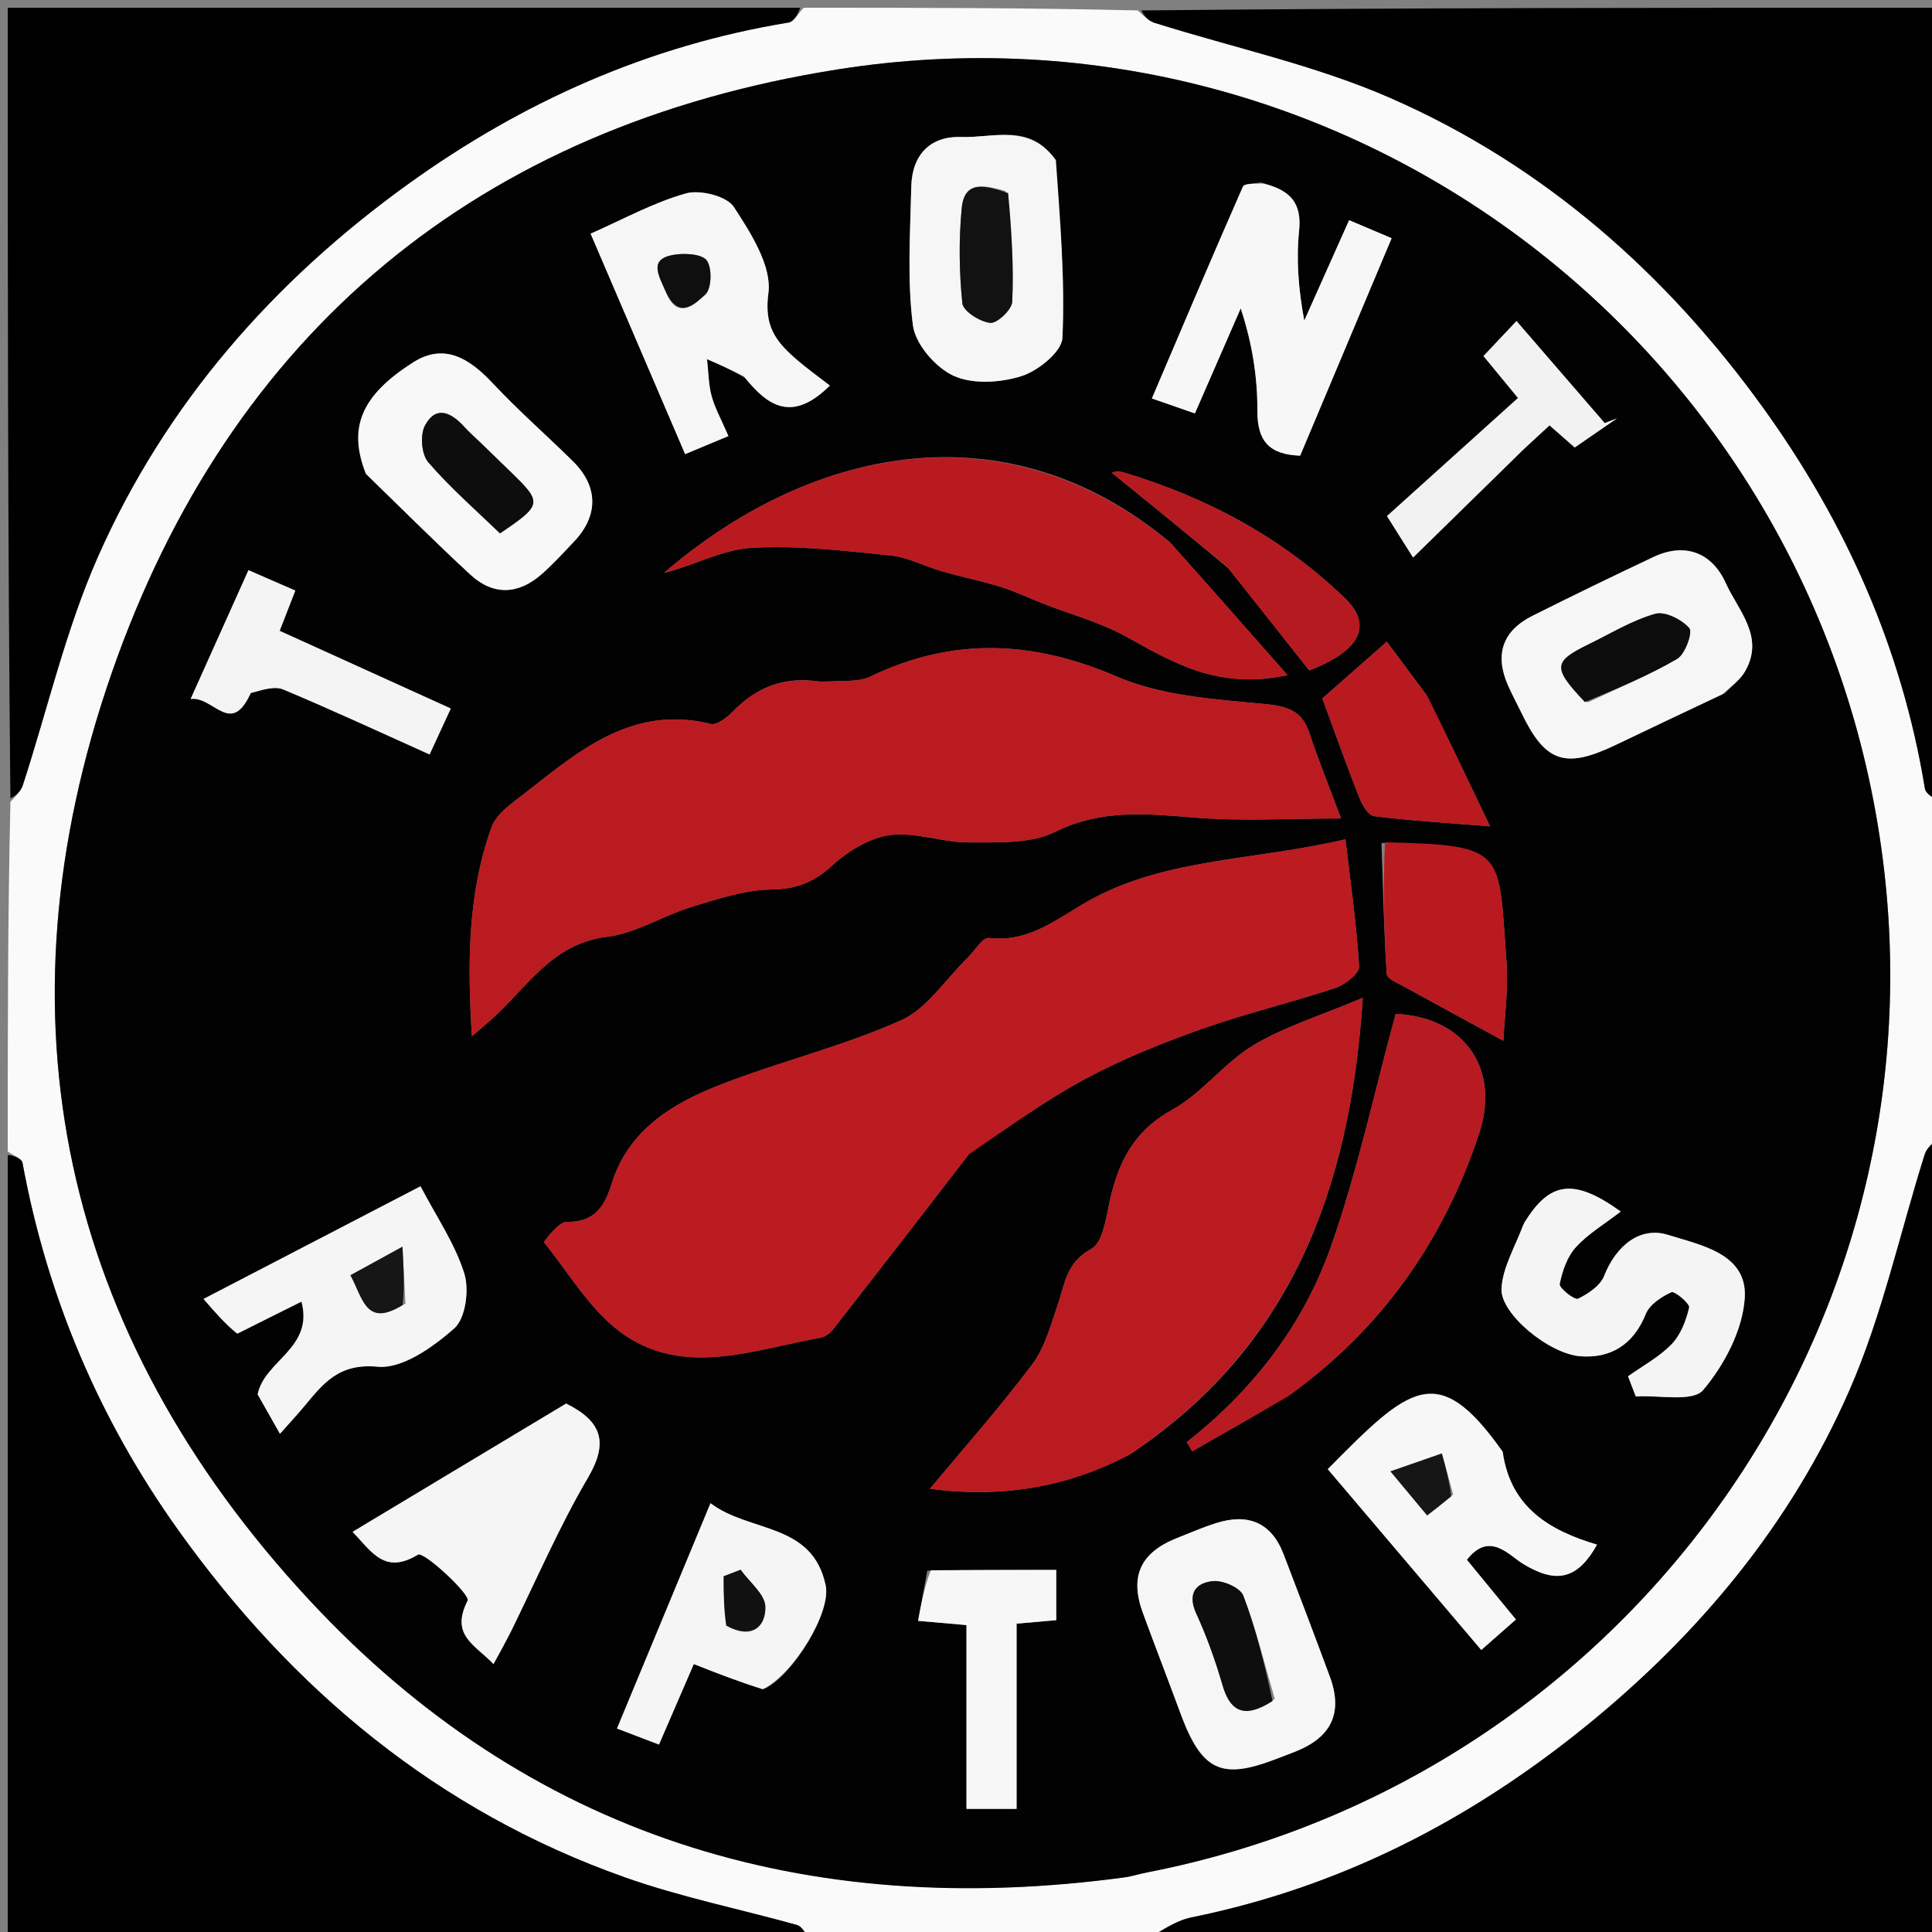<svg version="1.1" id="Layer_1" xmlns="http://www.w3.org/2000/svg" xmlns:xlink="http://www.w3.org/1999/xlink" x="0px" y="0px"
	 width="100%" viewBox="0 0 250 250" enable-background="new 0 0 250 250" xml:space="preserve">
<rect x="0" y="0" width="250" height="250" fill="#808080" stroke="none"/>
<path fill="#FAFAFA" opacity="1" stroke="none" 
	d="
M148,251 
	C133.646,251 119.292,251 104.771,250.645 
	C104.104,249.877 103.666,249.242 103.096,249.083 
	C95.698,247.025 88.12,245.494 80.9,242.942 
	C56.678,234.38 37.818,218.662 23.031,197.949 
	C12.831,183.66 6.1,167.797 2.91,150.472 
	C2.802,149.884 1.66,149.486 1,149 
	C1,133.979 1,118.958 1.348,103.769 
	C2.122,102.941 2.715,102.334 2.951,101.612 
	C6.165,91.737 8.502,81.48 12.679,72.034 
	C21.418,52.269 35.377,36.373 52.832,23.804 
	C67.573,13.189 83.921,5.878 102.029,2.919 
	C102.771,2.798 103.347,1.663 104,1 
	C118.354,1 132.708,1 147.23,1.351 
	C148.06,2.126 148.669,2.722 149.393,2.95 
	C159.602,6.166 170.221,8.431 179.964,12.7 
	C199.755,21.372 215.629,35.38 228.198,52.834 
	C238.812,67.575 246.122,83.922 249.08,102.03 
	C249.202,102.771 250.337,103.347 251,104 
	C251,118.354 251,132.708 250.645,147.229 
	C249.869,148.062 249.279,148.675 249.05,149.401 
	C245.835,159.607 243.563,170.222 239.292,179.96 
	C231.739,197.18 219.939,211.407 205.278,223.315 
	C190.151,235.601 173.37,244.214 154.199,248.104 
	C152.026,248.545 150.061,250.01 148,251 
M146.118,242.852 
	C146.927,242.655 147.73,242.426 148.546,242.266 
	C209.28,230.391 250.829,173.931 243.828,112.781 
	C236.172,45.912 174.942,-1.521 108.408,8.98 
	C62.031,16.299 29.796,42.956 14.449,87.105 
	C-0.979,131.489 7.982,172.575 40.049,207.072 
	C68.318,237.482 104.182,248.59 146.118,242.852 
z"/>
<path fill="#000000" opacity="1" stroke="none" 
	d="
M251,103.531 
	C250.337,103.347 249.202,102.771 249.08,102.03 
	C246.122,83.922 238.812,67.575 228.198,52.834 
	C215.629,35.38 199.755,21.372 179.964,12.7 
	C170.221,8.431 159.602,6.166 149.393,2.95 
	C148.669,2.722 148.06,2.126 147.699,1.351 
	C182.26,1 216.521,1 251,1 
	C251,35.021 251,69.042 251,103.531 
z"/>
<path fill="#000000" opacity="1" stroke="none" 
	d="
M148.469,251 
	C150.061,250.01 152.026,248.545 154.199,248.104 
	C173.37,244.214 190.151,235.601 205.278,223.315 
	C219.939,211.407 231.739,197.18 239.292,179.96 
	C243.563,170.222 245.835,159.607 249.05,149.401 
	C249.279,148.675 249.869,148.062 250.645,147.698 
	C251,182.26 251,216.521 251,251 
	C216.979,251 182.958,251 148.469,251 
z"/>
<path fill="#000000" opacity="1" stroke="none" 
	d="
M103.531,1 
	C103.347,1.663 102.771,2.798 102.029,2.919 
	C83.921,5.878 67.573,13.189 52.832,23.804 
	C35.377,36.373 21.418,52.269 12.679,72.034 
	C8.502,81.48 6.165,91.737 2.951,101.612 
	C2.715,102.334 2.122,102.941 1.348,103.301 
	C1,69.073 1,35.145 1,1 
	C35.021,1 69.042,1 103.531,1 
z"/>
<path fill="#000000" opacity="1" stroke="none" 
	d="
M1,149.469 
	C1.66,149.486 2.802,149.884 2.91,150.472 
	C6.1,167.797 12.831,183.66 23.031,197.949 
	C37.818,218.662 56.678,234.38 80.9,242.942 
	C88.12,245.494 95.698,247.025 103.096,249.083 
	C103.666,249.242 104.104,249.877 104.302,250.645 
	C69.74,251 35.48,251 1,251 
	C1,217.313 1,183.625 1,149.469 
z"/>
<path fill="#030203" opacity="1" stroke="none" 
	d="
M145.687,242.906 
	C104.182,248.59 68.318,237.482 40.049,207.072 
	C7.982,172.575 -0.979,131.489 14.449,87.105 
	C29.796,42.956 62.031,16.299 108.408,8.98 
	C174.942,-1.521 236.172,45.912 243.828,112.781 
	C250.829,173.931 209.28,230.391 148.546,242.266 
	C147.73,242.426 146.927,242.655 145.687,242.906 
M125.589,149.058 
	C130.508,145.883 135.255,142.391 140.395,139.628 
	C145.189,137.049 150.311,134.993 155.452,133.167 
	C161.136,131.148 167.038,129.752 172.768,127.851 
	C174.021,127.435 175.911,125.973 175.861,125.086 
	C175.559,119.737 174.777,114.415 174.101,108.61 
	C162.516,111.329 151.409,111.017 141.595,116.17 
	C137.233,118.461 133.515,122.029 127.963,121.373 
	C127.148,121.276 126.112,123.06 125.176,123.971 
	C122.34,126.732 119.966,130.526 116.574,132.041 
	C109.083,135.386 100.986,137.343 93.314,140.324 
	C87.069,142.751 81.343,146.145 79.144,153.184 
	C78.236,156.094 76.955,158.193 73.315,158.104 
	C72.323,158.08 70.329,160.667 70.407,160.763 
	C73.772,164.961 76.664,170.002 80.988,172.866 
	C88.927,178.126 97.742,174.591 106.184,173.101 
	C106.768,172.998 107.405,172.521 107.785,172.036 
	C113.606,164.598 119.389,157.13 125.589,149.058 
M106.097,88.234 
	C101.663,87.468 97.989,88.832 94.863,92.038 
	C94.099,92.822 92.764,93.875 91.97,93.679 
	C81.916,91.193 75.028,97.067 68.014,102.564 
	C66.357,103.862 64.244,105.254 63.599,107.053 
	C60.551,115.567 60.461,124.417 61.065,134.089 
	C62.344,132.987 62.947,132.48 63.537,131.958 
	C68.151,127.872 71.352,122.097 78.544,121.224 
	C82.278,120.77 85.759,118.499 89.452,117.368 
	C92.823,116.336 96.317,115.163 99.774,115.106 
	C103.049,115.053 105.302,114.178 107.696,111.987 
	C109.734,110.122 112.532,108.403 115.18,108.062 
	C118.485,107.636 121.982,109.029 125.394,109.012 
	C129.144,108.994 133.36,109.213 136.539,107.642 
	C142.57,104.66 148.455,105.299 154.677,105.803 
	C160.643,106.287 166.679,105.908 173.525,105.908 
	C171.943,101.666 170.583,98.313 169.446,94.886 
	C168.446,91.876 166.528,91.368 163.472,91.081 
	C157.085,90.481 150.315,90.043 144.552,87.563 
	C133.641,82.868 123.334,82.403 112.636,87.538 
	C110.997,88.325 108.84,88.032 106.097,88.234 
M146.435,188.05 
	C166.843,174.356 174.705,154.299 176.342,129.122 
	C170.786,131.467 166.191,132.853 162.203,135.249 
	C158.393,137.538 155.543,141.475 151.676,143.609 
	C146.76,146.322 144.721,150.318 143.613,155.377 
	C143.128,157.592 142.704,160.805 141.203,161.612 
	C137.957,163.357 137.795,166.163 136.85,168.905 
	C135.942,171.543 135.18,174.419 133.549,176.583 
	C129.32,182.191 124.648,187.464 120.336,192.65 
	C129.52,193.867 138.158,192.497 146.435,188.05 
M151.333,70.126 
	C129.822,52.25 104.485,58.121 85.924,74.135 
	C89.75,73.19 93.435,71.12 97.23,70.893 
	C103.173,70.537 109.207,71.266 115.169,71.868 
	C117.486,72.101 119.695,73.294 121.982,73.95 
	C124.482,74.667 127.043,75.177 129.524,75.95 
	C131.408,76.537 133.201,77.411 135.045,78.131 
	C138.599,79.52 142.363,80.523 145.675,82.347 
	C151.69,85.66 157.48,89.302 166.6,87.362 
	C161.158,81.177 156.507,75.892 151.333,70.126 
M166.944,180.456 
	C178.802,171.924 186.792,160.536 191.368,146.774 
	C194.261,138.073 189.234,131.568 180.6,131.2 
	C177.819,141.399 175.656,151.585 172.218,161.321 
	C168.64,171.452 162.138,179.896 153.569,186.603 
	C153.8,187.004 154.031,187.404 154.261,187.804 
	C158.302,185.507 162.344,183.209 166.944,180.456 
M163.115,23.606 
	C162.328,23.778 161.02,23.721 160.829,24.156 
	C156.857,33.189 153.011,42.277 149.053,51.562 
	C151.226,52.316 152.871,52.887 154.62,53.494 
	C156.696,48.733 158.622,44.318 160.548,39.902 
	C162.055,44.482 162.726,48.831 162.707,53.177 
	C162.691,57.127 164.294,58.827 168.241,58.962 
	C172.18,49.596 176.07,40.348 180.076,30.822 
	C178.081,29.977 176.449,29.285 174.575,28.492 
	C172.556,33.012 170.663,37.248 168.771,41.485 
	C168.016,37.43 167.72,33.61 168.102,29.86 
	C168.462,26.326 167.045,24.614 163.115,23.606 
M197.053,158.585 
	C196.074,161.314 194.418,164.013 194.294,166.78 
	C194.15,169.991 200.41,175.189 204.512,175.5 
	C208.405,175.795 211.37,174.006 212.948,170.057 
	C213.442,168.821 214.979,167.799 216.279,167.208 
	C216.699,167.016 218.694,168.699 218.577,169.201 
	C218.185,170.884 217.48,172.724 216.309,173.939 
	C214.711,175.596 212.574,176.733 210.668,178.093 
	C211.002,178.962 211.335,179.831 211.669,180.7 
	C214.671,180.504 219.039,181.463 220.389,179.868 
	C223.145,176.612 225.533,172.053 225.773,167.898 
	C226.103,162.165 219.933,161.092 215.871,159.802 
	C212.257,158.655 209.126,161.157 207.573,165.105 
	C207.073,166.375 205.51,167.428 204.186,168.059 
	C203.754,168.265 201.726,166.663 201.824,166.161 
	C202.152,164.482 202.788,162.633 203.909,161.396 
	C205.482,159.66 207.596,158.416 209.723,156.773 
	C203.587,152.362 200.497,152.894 197.053,158.585 
M153.021,222.485 
	C155.614,229.121 158.13,230.241 164.808,227.732 
	C165.739,227.382 166.669,227.03 167.593,226.665 
	C172.312,224.802 173.806,221.626 172.077,216.945 
	C170.122,211.654 168.116,206.382 166.096,201.115 
	C164.518,196.999 161.5,195.799 157.424,197.072 
	C155.686,197.614 154.007,198.349 152.311,199.02 
	C147.574,200.897 146.146,203.97 147.886,208.707 
	C149.487,213.068 151.166,217.4 153.021,222.485 
M136.342,20.43 
	C133.19,15.957 128.491,17.869 124.402,17.728 
	C120.297,17.587 118.011,20.092 117.92,24.172 
	C117.786,30.153 117.373,36.206 118.132,42.092 
	C118.447,44.535 121.055,47.557 123.393,48.626 
	C125.868,49.756 129.468,49.53 132.187,48.668 
	C134.342,47.984 137.397,45.51 137.477,43.716 
	C137.816,36.169 137.189,28.579 136.342,20.43 
M223.213,89.697 
	C224.09,88.766 225.184,87.96 225.805,86.881 
	C228.394,82.386 224.937,79.044 223.309,75.445 
	C221.479,71.399 217.926,70.205 213.978,72.068 
	C208.72,74.548 203.489,77.087 198.293,79.693 
	C194.39,81.649 193.39,84.744 195.149,88.718 
	C195.686,89.932 196.324,91.101 196.901,92.298 
	C199.963,98.647 202.531,99.519 209.022,96.417 
	C213.518,94.268 218.017,92.126 223.213,89.697 
M96.504,48.96 
	C99.399,52.648 102.57,54.666 107.379,49.895 
	C105.896,48.733 104.276,47.589 102.802,46.281 
	C100.331,44.087 98.865,42.129 99.427,37.95 
	C99.9,34.438 97.157,30.155 94.961,26.785 
	C94.043,25.376 90.597,24.512 88.757,25.029 
	C84.546,26.211 80.616,28.396 76.427,30.237 
	C80.61,39.994 84.57,49.231 88.656,58.763 
	C90.727,57.898 92.437,57.185 94.256,56.426 
	C93.334,54.286 92.507,52.822 92.083,51.251 
	C91.67,49.716 91.669,48.071 91.487,46.474 
	C92.986,47.124 94.484,47.775 96.504,48.96 
M31.022,172.402 
	C33.507,171.166 35.992,169.93 39.014,168.428 
	C40.62,174.471 34.219,176.04 33.341,180.432 
	C34.201,181.951 35.145,183.618 36.228,185.53 
	C37.496,184.102 38.402,183.129 39.254,182.111 
	C41.757,179.121 43.745,176.363 48.864,176.851 
	C52.053,177.155 56.043,174.313 58.788,171.883 
	C60.252,170.587 60.738,166.884 60.073,164.769 
	C58.859,160.909 56.461,157.422 54.414,153.507 
	C44.999,158.396 35.945,163.096 26.34,168.083 
	C27.986,169.987 29.187,171.376 31.022,172.402 
M47.609,61.57 
	C52.02,65.843 56.357,70.198 60.871,74.36 
	C63.826,77.086 67.061,76.951 70.072,74.313 
	C71.565,73.004 72.911,71.521 74.281,70.077 
	C77.455,66.728 77.438,62.961 74.152,59.708 
	C70.73,56.321 67.084,53.15 63.799,49.638 
	C60.823,46.457 57.548,44.295 53.464,46.892 
	C46.674,51.211 45.008,55.38 47.609,61.57 
M194.179,187.586 
	C186.025,175.908 182.325,179.464 171.814,190.11 
	C178.339,197.796 184.882,205.502 191.676,213.505 
	C193.305,212.073 194.714,210.834 196.159,209.564 
	C193.854,206.757 191.866,204.335 189.815,201.837 
	C192.756,198.067 195.244,201.261 197.147,202.403 
	C201.148,204.803 204.013,204.634 206.649,199.876 
	C200.545,198.05 195.477,195.121 194.179,187.586 
M66.255,210.775 
	C69.492,204.234 72.397,197.498 76.078,191.217 
	C78.716,186.719 77.975,183.967 73.259,181.619 
	C64.198,187.062 54.99,192.593 45.627,198.218 
	C48.152,200.869 49.791,203.772 54.091,201.168 
	C54.843,200.712 60.91,206.34 60.513,207.12 
	C58.216,211.64 61.49,212.824 63.858,215.329 
	C64.738,213.731 65.362,212.599 66.255,210.775 
M99.058,218.471 
	C102.766,216.56 107.567,208.599 106.841,205.153 
	C105.114,196.959 97.01,198.369 91.94,194.515 
	C87.72,204.683 83.82,214.078 79.839,223.67 
	C81.869,224.445 83.491,225.065 85.272,225.745 
	C86.829,222.144 88.248,218.864 89.778,215.327 
	C92.888,216.554 95.625,217.633 99.058,218.471 
M178.762,109.076 
	C178.954,114.737 179.078,120.402 179.441,126.052 
	C179.479,126.647 180.884,127.222 181.722,127.685 
	C185.85,129.966 190,132.207 194.534,134.676 
	C194.674,131.596 195.207,127.967 194.936,124.399 
	C193.852,110.077 195.107,109.353 178.762,109.076 
M197.393,57.901 
	C198.441,56.938 199.489,55.975 200.508,55.039 
	C201.985,56.336 203.213,57.415 203.768,57.902 
	C205.726,56.553 207.481,55.345 209.236,54.137 
	C208.707,54.341 208.179,54.546 207.65,54.751 
	C203.895,50.407 200.141,46.063 196.234,41.543 
	C194.661,43.212 193.321,44.632 191.961,46.075 
	C193.243,47.631 194.356,48.982 196.43,51.498 
	C190.464,56.876 184.603,62.159 179.474,66.782 
	C180.846,68.96 181.909,70.647 182.852,72.144 
	C187.872,67.231 192.383,62.817 197.393,57.901 
M32.636,89.348 
	C33.985,89.278 35.528,88.746 36.651,89.216 
	C42.918,91.839 49.084,94.705 55.589,97.625 
	C56.55,95.542 57.408,93.682 58.332,91.679 
	C50.568,88.157 43.372,84.892 36.184,81.631 
	C36.896,79.803 37.493,78.272 38.213,76.422 
	C36.183,75.538 34.292,74.714 32.152,73.781 
	C29.652,79.349 27.307,84.571 24.668,90.447 
	C27.634,90.055 29.875,95.394 32.636,89.348 
M119.99,203.247 
	C119.603,205.361 119.215,207.474 118.8,209.737 
	C121.27,209.953 122.995,210.104 125.061,210.285 
	C125.061,218.412 125.061,226.179 125.061,234.069 
	C127.365,234.069 129.283,234.069 131.545,234.069 
	C131.545,225.91 131.545,218.018 131.545,210.098 
	C133.488,209.929 135.09,209.789 136.679,209.65 
	C136.679,207.286 136.679,205.243 136.679,203.146 
	C131.201,203.146 126.055,203.146 119.99,203.247 
M184.6,89.952 
	C182.863,87.616 181.126,85.281 179.455,83.033 
	C176.324,85.79 173.658,88.139 171.115,90.379 
	C172.729,94.757 174.218,98.963 175.853,103.11 
	C176.235,104.079 177.029,105.511 177.776,105.606 
	C182.394,106.195 187.053,106.462 192.813,106.926 
	C189.95,100.925 187.477,95.74 184.6,89.952 
M158.968,73.541 
	C162.452,77.949 165.937,82.356 169.413,86.752 
	C175.978,84.24 177.683,80.929 174.05,77.422 
	C165.888,69.541 156.136,64.344 145.314,61.109 
	C144.596,60.895 143.73,61.174 143.865,61.166 
	C148.527,64.948 153.505,68.987 158.968,73.541 
z"/>
<path fill="#BB1B21" opacity="1" stroke="none" 
	d="
M125.385,149.363 
	C119.389,157.13 113.606,164.598 107.785,172.036 
	C107.405,172.521 106.768,172.998 106.184,173.101 
	C97.742,174.591 88.927,178.126 80.988,172.866 
	C76.664,170.002 73.772,164.961 70.407,160.763 
	C70.329,160.667 72.323,158.08 73.315,158.104 
	C76.955,158.193 78.236,156.094 79.144,153.184 
	C81.343,146.145 87.069,142.751 93.314,140.324 
	C100.986,137.343 109.083,135.386 116.574,132.041 
	C119.966,130.526 122.34,126.732 125.176,123.971 
	C126.112,123.06 127.148,121.276 127.963,121.373 
	C133.515,122.029 137.233,118.461 141.595,116.17 
	C151.409,111.017 162.516,111.329 174.101,108.61 
	C174.777,114.415 175.559,119.737 175.861,125.086 
	C175.911,125.973 174.021,127.435 172.768,127.851 
	C167.038,129.752 161.136,131.148 155.452,133.167 
	C150.311,134.993 145.189,137.049 140.395,139.628 
	C135.255,142.391 130.508,145.883 125.385,149.363 
z"/>
<path fill="#BA1B21" opacity="1" stroke="none" 
	d="
M106.509,88.236 
	C108.84,88.032 110.997,88.325 112.636,87.538 
	C123.334,82.403 133.641,82.868 144.552,87.563 
	C150.315,90.043 157.085,90.481 163.472,91.081 
	C166.528,91.368 168.446,91.876 169.446,94.886 
	C170.583,98.313 171.943,101.666 173.525,105.908 
	C166.679,105.908 160.643,106.287 154.677,105.803 
	C148.455,105.299 142.57,104.66 136.539,107.642 
	C133.36,109.213 129.144,108.994 125.394,109.012 
	C121.982,109.029 118.485,107.636 115.18,108.062 
	C112.532,108.403 109.734,110.122 107.696,111.987 
	C105.302,114.178 103.049,115.053 99.774,115.106 
	C96.317,115.163 92.823,116.336 89.452,117.368 
	C85.759,118.499 82.278,120.77 78.544,121.224 
	C71.352,122.097 68.151,127.872 63.537,131.958 
	C62.947,132.48 62.344,132.987 61.065,134.089 
	C60.461,124.417 60.551,115.567 63.599,107.053 
	C64.244,105.254 66.357,103.862 68.014,102.564 
	C75.028,97.067 81.916,91.193 91.97,93.679 
	C92.764,93.875 94.099,92.822 94.863,92.038 
	C97.989,88.832 101.663,87.468 106.509,88.236 
z"/>
<path fill="#BA1B21" opacity="1" stroke="none" 
	d="
M146.122,188.248 
	C138.158,192.497 129.52,193.867 120.336,192.65 
	C124.648,187.464 129.32,182.191 133.549,176.583 
	C135.18,174.419 135.942,171.543 136.85,168.905 
	C137.795,166.163 137.957,163.357 141.203,161.612 
	C142.704,160.805 143.128,157.592 143.613,155.377 
	C144.721,150.318 146.76,146.322 151.676,143.609 
	C155.543,141.475 158.393,137.538 162.203,135.249 
	C166.191,132.853 170.786,131.467 176.342,129.122 
	C174.705,154.299 166.843,174.356 146.122,188.248 
z"/>
<path fill="#B91A20" opacity="1" stroke="none" 
	d="
M151.595,70.367 
	C156.507,75.892 161.158,81.177 166.6,87.362 
	C157.48,89.302 151.69,85.66 145.675,82.347 
	C142.363,80.523 138.599,79.52 135.045,78.131 
	C133.201,77.411 131.408,76.537 129.524,75.95 
	C127.043,75.177 124.482,74.667 121.982,73.95 
	C119.695,73.294 117.486,72.101 115.169,71.868 
	C109.207,71.266 103.173,70.537 97.23,70.893 
	C93.435,71.12 89.75,73.19 85.924,74.135 
	C104.485,58.121 129.822,52.25 151.595,70.367 
z"/>
<path fill="#B71A20" opacity="1" stroke="none" 
	d="
M166.664,180.684 
	C162.344,183.209 158.302,185.507 154.261,187.804 
	C154.031,187.404 153.8,187.004 153.569,186.603 
	C162.138,179.896 168.64,171.452 172.218,161.321 
	C175.656,151.585 177.819,141.399 180.6,131.2 
	C189.234,131.568 194.261,138.073 191.368,146.774 
	C186.792,160.536 178.802,171.924 166.664,180.684 
z"/>
<path fill="#F7F7F7" opacity="1" stroke="none" 
	d="
M163.477,23.757 
	C167.045,24.614 168.462,26.326 168.102,29.86 
	C167.72,33.61 168.016,37.43 168.771,41.485 
	C170.663,37.248 172.556,33.012 174.575,28.492 
	C176.449,29.285 178.081,29.977 180.076,30.822 
	C176.07,40.348 172.18,49.596 168.241,58.962 
	C164.294,58.827 162.691,57.127 162.707,53.177 
	C162.726,48.831 162.055,44.482 160.548,39.902 
	C158.622,44.318 156.696,48.733 154.62,53.494 
	C152.871,52.887 151.226,52.316 149.053,51.562 
	C153.011,42.277 156.857,33.189 160.829,24.156 
	C161.02,23.721 162.328,23.778 163.477,23.757 
z"/>
<path fill="#F4F4F4" opacity="1" stroke="none" 
	d="
M197.222,158.25 
	C200.497,152.894 203.587,152.362 209.723,156.773 
	C207.596,158.416 205.482,159.66 203.909,161.396 
	C202.788,162.633 202.152,164.482 201.824,166.161 
	C201.726,166.663 203.754,168.265 204.186,168.059 
	C205.51,167.428 207.073,166.375 207.573,165.105 
	C209.126,161.157 212.257,158.655 215.871,159.802 
	C219.933,161.092 226.103,162.165 225.773,167.898 
	C225.533,172.053 223.145,176.612 220.389,179.868 
	C219.039,181.463 214.671,180.504 211.669,180.7 
	C211.335,179.831 211.002,178.962 210.668,178.093 
	C212.574,176.733 214.711,175.596 216.309,173.939 
	C217.48,172.724 218.185,170.884 218.577,169.201 
	C218.694,168.699 216.699,167.016 216.279,167.208 
	C214.979,167.799 213.442,168.821 212.948,170.057 
	C211.37,174.006 208.405,175.795 204.512,175.5 
	C200.41,175.189 194.15,169.991 194.294,166.78 
	C194.418,164.013 196.074,161.314 197.222,158.25 
z"/>
<path fill="#F6F6F6" opacity="1" stroke="none" 
	d="
M152.916,222.115 
	C151.166,217.4 149.487,213.068 147.886,208.707 
	C146.146,203.97 147.574,200.897 152.311,199.02 
	C154.007,198.349 155.686,197.614 157.424,197.072 
	C161.5,195.799 164.518,196.999 166.096,201.115 
	C168.116,206.382 170.122,211.654 172.077,216.945 
	C173.806,221.626 172.312,224.802 167.593,226.665 
	C166.669,227.03 165.739,227.382 164.808,227.732 
	C158.13,230.241 155.614,229.121 152.916,222.115 
M164.954,219.838 
	C163.646,215.366 162.533,210.821 160.886,206.478 
	C160.498,205.453 158.249,204.47 156.965,204.595 
	C154.739,204.81 153.607,206.198 154.8,208.805 
	C156.164,211.783 157.28,214.903 158.19,218.052 
	C159.275,221.807 161.32,222.268 164.954,219.838 
z"/>
<path fill="#F6F6F6" opacity="1" stroke="none" 
	d="
M136.629,20.717 
	C137.189,28.579 137.816,36.169 137.477,43.716 
	C137.397,45.51 134.342,47.984 132.187,48.668 
	C129.468,49.53 125.868,49.756 123.393,48.626 
	C121.055,47.557 118.447,44.535 118.132,42.092 
	C117.373,36.206 117.786,30.153 117.92,24.172 
	C118.011,20.092 120.297,17.587 124.402,17.728 
	C128.491,17.869 133.19,15.957 136.629,20.717 
M130.105,24.716 
	C127.666,24.06 124.816,23.165 124.452,26.906 
	C124.056,30.989 124.111,35.164 124.527,39.243 
	C124.631,40.267 126.812,41.653 128.142,41.779 
	C129.041,41.864 130.933,40.07 130.98,39.052 
	C131.192,34.464 130.904,29.853 130.105,24.716 
z"/>
<path fill="#F6F6F6" opacity="1" stroke="none" 
	d="
M222.864,89.839 
	C218.017,92.126 213.518,94.268 209.022,96.417 
	C202.531,99.519 199.963,98.647 196.901,92.298 
	C196.324,91.101 195.686,89.932 195.149,88.718 
	C193.39,84.744 194.39,81.649 198.293,79.693 
	C203.489,77.087 208.72,74.548 213.978,72.068 
	C217.926,70.205 221.479,71.399 223.309,75.445 
	C224.937,79.044 228.394,82.386 225.805,86.881 
	C225.184,87.96 224.09,88.766 222.864,89.839 
M205.458,90.895 
	C209.337,89.057 213.329,87.412 217.024,85.258 
	C218.057,84.656 219.06,81.822 218.599,81.289 
	C217.63,80.166 215.45,79.07 214.181,79.429 
	C211.207,80.27 208.468,81.958 205.648,83.333 
	C200.944,85.628 200.856,86.376 205.458,90.895 
z"/>
<path fill="#F6F6F6" opacity="1" stroke="none" 
	d="
M96.243,48.693 
	C94.484,47.775 92.986,47.124 91.487,46.474 
	C91.669,48.071 91.67,49.716 92.083,51.251 
	C92.507,52.822 93.334,54.286 94.256,56.426 
	C92.437,57.185 90.727,57.898 88.656,58.763 
	C84.57,49.231 80.61,39.994 76.427,30.237 
	C80.616,28.396 84.546,26.211 88.757,25.029 
	C90.597,24.512 94.043,25.376 94.961,26.785 
	C97.157,30.155 99.9,34.438 99.427,37.95 
	C98.865,42.129 100.331,44.087 102.802,46.281 
	C104.276,47.589 105.896,48.733 107.379,49.895 
	C102.57,54.666 99.399,52.648 96.243,48.693 
M86.304,38.129 
	C87.891,41.565 90.125,39.114 91.251,38.13 
	C92.078,37.407 92.177,34.712 91.461,33.713 
	C90.839,32.847 88.547,32.729 87.117,32.983 
	C83.889,33.556 85.237,35.632 86.304,38.129 
z"/>
<path fill="#F5F5F5" opacity="1" stroke="none" 
	d="
M30.705,172.584 
	C29.187,171.376 27.986,169.987 26.34,168.083 
	C35.945,163.096 44.999,158.396 54.414,153.507 
	C56.461,157.422 58.859,160.909 60.073,164.769 
	C60.738,166.884 60.252,170.587 58.788,171.883 
	C56.043,174.313 52.053,177.155 48.864,176.851 
	C43.745,176.363 41.757,179.121 39.254,182.111 
	C38.402,183.129 37.496,184.102 36.228,185.53 
	C35.145,183.618 34.201,181.951 33.341,180.432 
	C34.219,176.04 40.62,174.471 39.014,168.428 
	C35.992,169.93 33.507,171.166 30.705,172.584 
M52.465,168.683 
	C52.352,166.522 52.238,164.361 52.079,161.323 
	C49.038,162.992 47.243,163.977 45.348,165.017 
	C46.95,167.939 47.323,171.864 52.465,168.683 
z"/>
<path fill="#F8F8F8" opacity="1" stroke="none" 
	d="
M47.336,61.304 
	C45.008,55.38 46.674,51.211 53.464,46.892 
	C57.548,44.295 60.823,46.457 63.799,49.638 
	C67.084,53.15 70.73,56.321 74.152,59.708 
	C77.438,62.961 77.455,66.728 74.281,70.077 
	C72.911,71.521 71.565,73.004 70.072,74.313 
	C67.061,76.951 63.826,77.086 60.871,74.36 
	C56.357,70.198 52.02,65.843 47.336,61.304 
M62.212,57.307 
	C61.5,56.62 60.746,55.972 60.084,55.239 
	C58.4,53.374 56.411,52.391 54.984,55.079 
	C54.341,56.291 54.54,58.8 55.412,59.811 
	C58.278,63.135 61.627,66.043 64.696,69.019 
	C70.134,65.354 70.179,65.053 66.268,61.245 
	C65.086,60.095 63.901,58.949 62.212,57.307 
z"/>
<path fill="#F7F7F7" opacity="1" stroke="none" 
	d="
M194.453,187.855 
	C195.477,195.121 200.545,198.05 206.649,199.876 
	C204.013,204.634 201.148,204.803 197.147,202.403 
	C195.244,201.261 192.756,198.067 189.815,201.837 
	C191.866,204.335 193.854,206.757 196.159,209.564 
	C194.714,210.834 193.305,212.073 191.676,213.505 
	C184.882,205.502 178.339,197.796 171.814,190.11 
	C182.325,179.464 186.025,175.908 194.453,187.855 
M188.036,193.377 
	C187.549,191.611 187.062,189.845 186.576,188.079 
	C184.542,188.787 182.509,189.495 179.926,190.394 
	C182.043,192.936 183.289,194.431 184.674,196.094 
	C185.735,195.273 186.632,194.578 188.036,193.377 
z"/>
<path fill="#F5F5F5" opacity="1" stroke="none" 
	d="
M66.121,211.121 
	C65.362,212.599 64.738,213.731 63.858,215.329 
	C61.49,212.824 58.216,211.64 60.513,207.12 
	C60.91,206.34 54.843,200.712 54.091,201.168 
	C49.791,203.772 48.152,200.869 45.627,198.218 
	C54.99,192.593 64.198,187.062 73.259,181.619 
	C77.975,183.967 78.716,186.719 76.078,191.217 
	C72.397,197.498 69.492,204.234 66.121,211.121 
z"/>
<path fill="#F5F5F5" opacity="1" stroke="none" 
	d="
M98.711,218.591 
	C95.625,217.633 92.888,216.554 89.778,215.327 
	C88.248,218.864 86.829,222.144 85.272,225.745 
	C83.491,225.065 81.869,224.445 79.839,223.67 
	C83.82,214.078 87.72,204.683 91.94,194.515 
	C97.01,198.369 105.114,196.959 106.841,205.153 
	C107.567,208.599 102.766,216.56 98.711,218.591 
M94.304,210.531 
	C97.243,212.094 99.093,210.554 99.037,207.914 
	C99.003,206.294 96.967,204.717 95.829,203.121 
	C95.1,203.404 94.371,203.687 93.642,203.97 
	C93.642,206.039 93.642,208.109 94.304,210.531 
z"/>
<path fill="#B81A20" opacity="1" stroke="none" 
	d="
M179.218,108.995 
	C195.107,109.353 193.852,110.077 194.936,124.399 
	C195.207,127.967 194.674,131.596 194.534,134.676 
	C190,132.207 185.85,129.966 181.722,127.685 
	C180.884,127.222 179.479,126.647 179.441,126.052 
	C179.078,120.402 178.954,114.737 179.218,108.995 
z"/>
<path fill="#F2F2F2" opacity="1" stroke="none" 
	d="
M197.144,58.151 
	C192.383,62.817 187.872,67.231 182.852,72.144 
	C181.909,70.647 180.846,68.96 179.474,66.782 
	C184.603,62.159 190.464,56.876 196.43,51.498 
	C194.356,48.982 193.243,47.631 191.961,46.075 
	C193.321,44.632 194.661,43.212 196.234,41.543 
	C200.141,46.063 203.895,50.407 207.65,54.751 
	C208.179,54.546 208.707,54.341 209.236,54.137 
	C207.481,55.345 205.726,56.553 203.768,57.902 
	C203.213,57.415 201.985,56.336 200.508,55.039 
	C199.489,55.975 198.441,56.938 197.144,58.151 
z"/>
<path fill="#F4F4F4" opacity="1" stroke="none" 
	d="
M32.434,89.69 
	C29.875,95.394 27.634,90.055 24.668,90.447 
	C27.307,84.571 29.652,79.349 32.152,73.781 
	C34.292,74.714 36.183,75.538 38.213,76.422 
	C37.493,78.272 36.896,79.803 36.184,81.631 
	C43.372,84.892 50.568,88.157 58.332,91.679 
	C57.408,93.682 56.55,95.542 55.589,97.625 
	C49.084,94.705 42.918,91.839 36.651,89.216 
	C35.528,88.746 33.985,89.278 32.434,89.69 
z"/>
<path fill="#F7F7F7" opacity="1" stroke="none" 
	d="
M120.449,203.197 
	C126.055,203.146 131.201,203.146 136.679,203.146 
	C136.679,205.243 136.679,207.286 136.679,209.65 
	C135.09,209.789 133.488,209.929 131.545,210.098 
	C131.545,218.018 131.545,225.91 131.545,234.069 
	C129.283,234.069 127.365,234.069 125.061,234.069 
	C125.061,226.179 125.061,218.412 125.061,210.285 
	C122.995,210.104 121.27,209.953 118.8,209.737 
	C119.215,207.474 119.603,205.361 120.449,203.197 
z"/>
<path fill="#B81A20" opacity="1" stroke="none" 
	d="
M184.801,90.253 
	C187.477,95.74 189.95,100.925 192.813,106.926 
	C187.053,106.462 182.394,106.195 177.776,105.606 
	C177.029,105.511 176.235,104.079 175.853,103.11 
	C174.218,98.963 172.729,94.757 171.115,90.379 
	C173.658,88.139 176.324,85.79 179.455,83.033 
	C181.126,85.281 182.863,87.616 184.801,90.253 
z"/>
<path fill="#B51A20" opacity="1" stroke="none" 
	d="
M158.725,73.283 
	C153.505,68.987 148.527,64.948 143.865,61.166 
	C143.73,61.174 144.596,60.895 145.314,61.109 
	C156.136,64.344 165.888,69.541 174.05,77.422 
	C177.683,80.929 175.978,84.24 169.413,86.752 
	C165.937,82.356 162.452,77.949 158.725,73.283 
z"/>
<path fill="#0E0E0E" opacity="1" stroke="none" 
	d="
M164.671,220.113 
	C161.32,222.268 159.275,221.807 158.19,218.052 
	C157.28,214.903 156.164,211.783 154.8,208.805 
	C153.607,206.198 154.739,204.81 156.965,204.595 
	C158.249,204.47 160.498,205.453 160.886,206.478 
	C162.533,210.821 163.646,215.366 164.671,220.113 
z"/>
<path fill="#121212" opacity="1" stroke="none" 
	d="
M130.451,24.983 
	C130.904,29.853 131.192,34.464 130.98,39.052 
	C130.933,40.07 129.041,41.864 128.142,41.779 
	C126.812,41.653 124.631,40.267 124.527,39.243 
	C124.111,35.164 124.056,30.989 124.452,26.906 
	C124.816,23.165 127.666,24.06 130.451,24.983 
z"/>
<path fill="#0C0C0C" opacity="1" stroke="none" 
	d="
M205.083,90.849 
	C200.856,86.376 200.944,85.628 205.648,83.333 
	C208.468,81.958 211.207,80.27 214.181,79.429 
	C215.45,79.07 217.63,80.166 218.599,81.289 
	C219.06,81.822 218.057,84.656 217.024,85.258 
	C213.329,87.412 209.337,89.057 205.083,90.849 
z"/>
<path fill="#0F0F0F" opacity="1" stroke="none" 
	d="
M86.168,37.769 
	C85.237,35.632 83.889,33.556 87.117,32.983 
	C88.547,32.729 90.839,32.847 91.461,33.713 
	C92.177,34.712 92.078,37.407 91.251,38.13 
	C90.125,39.114 87.891,41.565 86.168,37.769 
z"/>
<path fill="#161616" opacity="1" stroke="none" 
	d="
M52.099,168.864 
	C47.323,171.864 46.95,167.939 45.348,165.017 
	C47.243,163.977 49.038,162.992 52.079,161.323 
	C52.238,164.361 52.352,166.522 52.099,168.864 
z"/>
<path fill="#0D0D0D" opacity="1" stroke="none" 
	d="
M62.465,57.554 
	C63.901,58.949 65.086,60.095 66.268,61.245 
	C70.179,65.053 70.134,65.354 64.696,69.019 
	C61.627,66.043 58.278,63.135 55.412,59.811 
	C54.54,58.8 54.341,56.291 54.984,55.079 
	C56.411,52.391 58.4,53.374 60.084,55.239 
	C60.746,55.972 61.5,56.62 62.465,57.554 
z"/>
<path fill="#161616" opacity="1" stroke="none" 
	d="
M187.782,193.63 
	C186.632,194.578 185.735,195.273 184.674,196.094 
	C183.289,194.431 182.043,192.936 179.926,190.394 
	C182.509,189.495 184.542,188.787 186.576,188.079 
	C187.062,189.845 187.549,191.611 187.782,193.63 
z"/>
<path fill="#111111" opacity="1" stroke="none" 
	d="
M93.973,210.355 
	C93.642,208.109 93.642,206.039 93.642,203.97 
	C94.371,203.687 95.1,203.404 95.829,203.121 
	C96.967,204.717 99.003,206.294 99.037,207.914 
	C99.093,210.554 97.243,212.094 93.973,210.355 
z"/>
</svg>